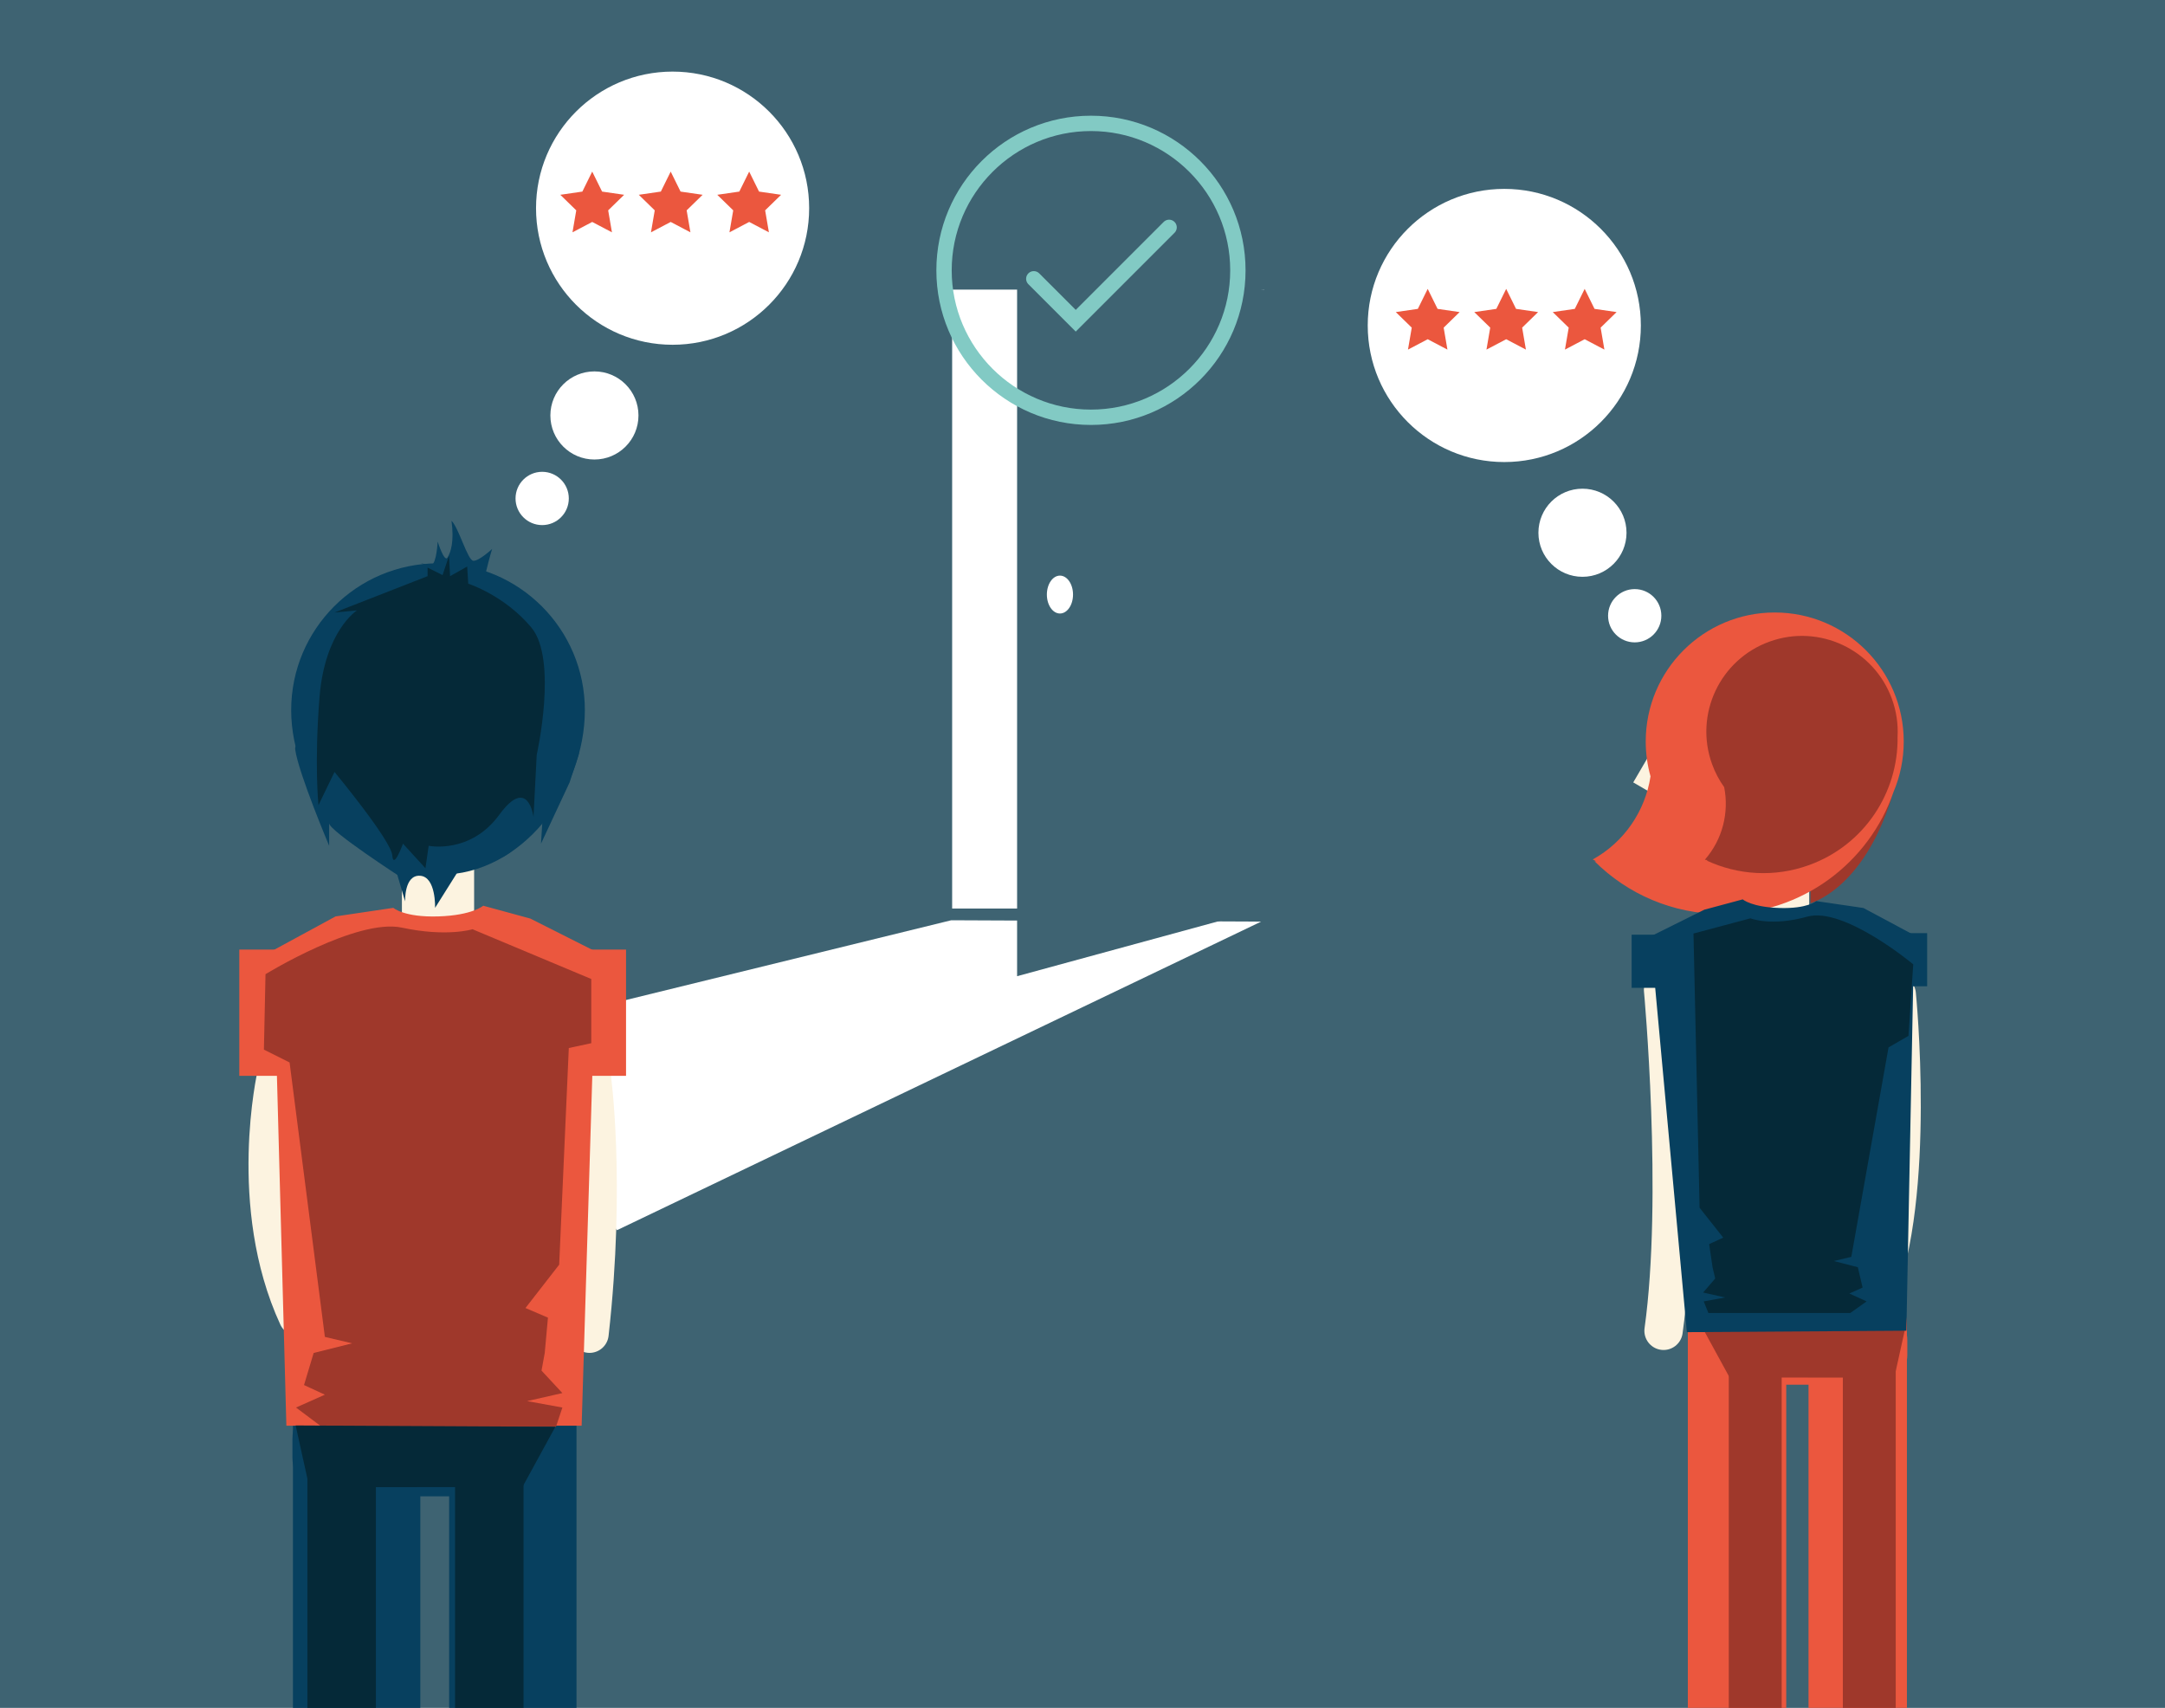 <?xml version="1.0" encoding="utf-8"?>
<!-- Generator: Adobe Illustrator 17.0.0, SVG Export Plug-In . SVG Version: 6.00 Build 0)  -->
<!DOCTYPE svg PUBLIC "-//W3C//DTD SVG 1.1//EN" "http://www.w3.org/Graphics/SVG/1.1/DTD/svg11.dtd">
<svg version="1.1" id="Layer_1" xmlns="http://www.w3.org/2000/svg" xmlns:xlink="http://www.w3.org/1999/xlink" x="0px" y="0px"
	 width="800px" height="631px" viewBox="0 0 800 631" enable-background="new 0 0 800 631" xml:space="preserve">
<rect x="-2" fill="#3E6372" width="804" height="631"/>
<rect x="351.833" y="107" fill="#FFFFFF" width="115.333" height="228.667"/>
<polygon fill="#FFFFFF" points="466,340.5 228,454.5 172,384 351.5,340 "/>
<polygon fill="#3E6372" points="467.5,335.667 375.833,360.667 375.833,100.333 467.5,107 "/>
<g>
	<line fill="none" x1="131.781" y1="523.191" x2="131.781" y2="692.386"/>
	<path fill="#07405F" d="M131.781,715.917c-12.997,0-23.533-10.536-23.533-23.533V523.193c0-12.997,10.536-23.531,23.533-23.531
		s23.533,10.536,23.533,23.531v169.193C155.314,705.383,144.778,715.917,131.781,715.917z"/>
</g>
<g>
	<line fill="none" x1="189.498" y1="523.191" x2="189.498" y2="692.386"/>
	<path fill="#07405F" d="M189.498,715.917c-12.997,0-23.533-10.536-23.533-23.533V523.193c0-12.997,10.536-23.531,23.533-23.531
		s23.533,10.536,23.533,23.531v169.193C213.03,705.383,202.495,715.917,189.498,715.917z"/>
</g>
<g>
	<path fill="#07405F" d="M212.427,538.608c0,7.859-6.372,14.231-14.231,14.231h-75.901c-7.859,0-14.231-6.372-14.231-14.231v-7.116
		c0-7.859,6.372-14.231,14.231-14.231h75.901c7.859,0,14.231,6.372,14.231,14.231V538.608z"/>
</g>
<path fill="#073E5E" d="M215.32,721.639l-14.231,14.626l-30.439-4.349l0.84-23.028l31.774-0.198c0,0,3.36,0,6.82,0
	C216.31,708.693,215.32,721.639,215.32,721.639z"/>
<path fill="#FFFFFF" d="M201.83,724.653l13.465-5.832c0,0,0.373,0.553,0.408,1.742c0.035,1.188-0.26,1.816-0.26,1.816
	l-13.341,14.231L201.83,724.653z"/>
<path fill="#FFFFFF" d="M202.078,736.661h-31.427c0,0-1.259-3.015-1.273-5.757c-0.013-2.742,1.273-6.3,1.273-6.3h31.229
	L202.078,736.661z"/>
<path fill="#073E5E" d="M156.815,720.453l-14.231,14.626l-30.439-4.349l0.84-23.028l31.774-0.198c0,0,3.36,0,6.82,0
	C157.803,707.506,156.815,720.453,156.815,720.453z"/>
<path fill="#FFFFFF" d="M143.324,723.468l13.465-5.832c0,0,0.373,0.553,0.408,1.742s-0.26,1.816-0.26,1.816l-13.342,14.231
	L143.324,723.468z"/>
<path fill="#FFFFFF" d="M143.572,735.476h-31.427c0,0-1.259-3.015-1.273-5.757c-0.013-2.742,1.273-6.3,1.273-6.3h31.229
	L143.572,735.476z"/>
<path fill="none" stroke="#FCF3E0" stroke-width="14.173" stroke-linecap="round" stroke-miterlimit="10" d="M102.12,397.085
	c0,0-11.068,48.229,7.906,89.341"/>
<path fill="none" stroke="#FCF3E0" stroke-width="14.173" stroke-linecap="round" stroke-miterlimit="10" d="M218.578,397.085
	c0,0,5.58,39.531-0.743,95.666"/>
<rect x="148.513" y="311.896" fill="#FCF3E0" width="26.683" height="34.392"/>
<path fill="#EB573E" d="M214.925,526.749H105.818l-4.744-175.717l22.928-12.452l21.347-3.163c0,0,3.943,3.558,16.603,3.163
	c12.66-0.396,16.603-3.953,16.603-3.953l17.394,4.744l24.313,12.254L214.925,526.749z"/>
<rect x="88.425" y="350.834" fill="#EB573E" width="28.462" height="46.646"/>
<rect x="202.868" y="350.834" fill="#EB573E" width="28.462" height="46.646"/>
<path fill="#07405F" d="M216.111,262.383c0,29.965-23.403,60.779-53.368,60.779s-55.147-30.814-55.147-60.779
	s24.291-54.257,54.257-54.257S216.111,232.418,216.111,262.383z"/>
<path fill="#07405F" d="M179.49,215.265c-0.192-1.481-0.195-2.842,0.08-3.958c1.619-6.548,2.281-8.499,2.281-8.499
	s-4.831,4.506-6.946,4.376c-2.116-0.13-5.371-12.207-8.068-14.789c1.048,7.724-0.275,11.626-1.466,13.588
	c-1.189,1.962-3.65-5.907-3.65-5.907s-0.356,7.931-2.277,8.676c-0.526,0.203-1.931-0.113-3.836-0.69
	C163.755,212.575,172.332,214.529,179.49,215.265z"/>
<path fill="#07405F" d="M145.746,319.605l3.953,13.44c0,0-0.395-9.883,5.535-9.487c5.93,0.395,5.535,11.859,5.535,11.859
	l8.697-13.836"/>
<path fill="#07405F" d="M148.513,324.349c0,0-26.881-17.394-26.881-20.161s0,8.302,0,8.302s-11.364-26.881-12.55-35.578
	c-1.186-8.697,46.943-8.697,46.943-8.697l53.762,12.65l4.251-2.769l-3.558,10.969l-10.575,22.632l0.791-12.649
	c0,0-7.116,14.231-15.417,17.789"/>
<path fill="#9F382B" d="M98.11,359.926l-0.593,27.869l9.487,4.744l13.045,101.398l10.08,2.372l-14.231,3.558l-3.558,11.859
	l7.709,3.558l-10.673,4.744l9.487,7.116h86.574l2.372-7.116l-13.045-2.372l13.045-2.965l-7.709-8.301l1.186-6.523l1.186-13.045
	l-8.302-3.558l12.452-16.01l3.558-80.051l8.302-1.779v-23.72l-43.879-18.382c0,0-9.487,2.965-26.09-0.593
	C131.909,339.173,98.11,359.926,98.11,359.926z"/>
<path fill="#052938" d="M158.001,212.87l-34.392,13.44l8.302-0.791c0,0-11.859,7.511-13.836,32.02s-0.395,39.928-0.395,39.928
	l5.93-12.254c0,0,20.953,25.3,21.347,30.834c0.395,5.535,3.953-4.349,3.953-4.349l8.302,9.092l1.186-8.301
	c0,0,15.417,3.163,26.09-11.464c10.673-14.626,12.65,0.791,12.65,0.791l1.186-22.928c0,0,7.906-35.184-1.977-47.043
	c-9.883-11.859-23.323-16.208-23.323-16.208l-0.396-6.325l-6.325,3.558l-0.395-7.511l-2.372,7.116l-5.535-2.769L158.001,212.87
	L158.001,212.87z"/>
<path fill="#052938" d="M138.898,695.153c0,6.986-5.664,12.65-12.65,12.65l0,0c-6.986,0-12.65-5.664-12.65-12.65V541.771
	c0-6.986,5.664-12.65,12.65-12.65l0,0c6.986,0,12.65,5.664,12.65,12.65V695.153z"/>
<path fill="#052938" d="M193.451,695.153c0,6.986-5.664,12.65-12.65,12.65l0,0c-6.986,0-12.65-5.664-12.65-12.65V541.771
	c0-6.986,5.664-12.65,12.65-12.65l0,0c6.986,0,12.65,5.664,12.65,12.65V695.153z"/>
<polygon fill="#052938" points="193.055,549.381 114.288,549.479 109.249,526.651 205.212,527.144 "/>
<g>
	<path fill="#EB573E" d="M624.149,500.6c0,6.072,4.923,10.995,10.995,10.995h58.64c6.072,0,10.995-4.923,10.995-10.995v-5.498
		c0-6.072-4.923-10.995-10.995-10.995h-58.64c-6.072,0-10.995,4.923-10.995,10.995V500.6z"/>
</g>
<path fill="#EB573E" d="M625.959,678.053c2.673,0,5.269,0,5.269,0l24.548,0.153l0.649,17.791l-23.517,3.36l-10.995-11.3
	C621.911,688.057,621.147,678.055,625.959,678.053z"/>
<path fill="#FFFFFF" d="M632.124,699.625l-10.307-10.995c0,0-0.228-0.485-0.201-1.402c0.027-0.919,0.315-1.346,0.315-1.346
	l10.404,4.506L632.124,699.625z"/>
<path fill="#FFFFFF" d="M632.296,690.349h24.128c0,0,0.993,2.748,0.983,4.867s-0.983,4.448-0.983,4.448h-24.28L632.296,690.349z"/>
<path fill="#EB573E" d="M671.161,677.138c2.673,0,5.269,0,5.269,0l24.548,0.153l0.649,17.791l-23.517,3.36l-10.995-11.3
	C667.113,687.141,666.348,677.138,671.161,677.138z"/>
<path fill="#FFFFFF" d="M677.326,698.708l-10.307-10.995c0,0-0.228-0.485-0.201-1.402c0.027-0.919,0.315-1.346,0.315-1.346
	l10.404,4.505L677.326,698.708z"/>
<path fill="#FFFFFF" d="M677.497,689.432h24.128c0,0,0.993,2.748,0.983,4.867s-0.983,4.448-0.983,4.448h-24.28L677.497,689.432z"/>
<path fill="none" stroke="#FCF3E0" stroke-width="14.173" stroke-linecap="round" stroke-miterlimit="10" d="M614.527,365.643
	c0,0,7.09,76.536,0.183,126.038"/>
<path fill="none" stroke="#FCF3E0" stroke-width="14.173" stroke-linecap="round" stroke-miterlimit="10" d="M700.873,367.37
	c0,0,7.487,74.156-8.025,111.649"/>
<path fill="#9F382B" d="M669.004,333.68c0,0,19.283-4.893,29.931-38.852l-29.643-6.044L669.004,333.68z"/>
<rect x="646.712" y="311.551" fill="#FCF3E0" width="21.815" height="31.364"/>
<polyline fill="#FCF3E0" points="608.883,279.861 603.51,289.071 611.76,293.867 "/>
<path fill="#EB573E" d="M703.459,273.961c0-26.328-21.344-47.67-47.67-47.67c-26.328,0-47.67,21.342-47.67,47.67
	c0,4.464,0.626,8.778,1.773,12.876c-1.942,12.67-9.575,24.193-21.35,30.696c0.414,0.241,0.84,0.463,1.264,0.686
	c-0.19-0.005-0.395,0-0.581-0.006c12.1,12.049,28.784,19.498,47.209,19.498c29.351,0,54.266-18.907,63.283-45.2
	C702.126,286.808,703.459,280.54,703.459,273.961z"/>
<g>
	<line fill="none" x1="686.454" y1="489.842" x2="686.454" y2="665.457"/>
	<path fill="#EB573E" d="M686.454,683.636c10.041,0,18.181-8.141,18.181-18.181V489.842c0-10.041-8.141-18.181-18.181-18.181
		s-18.181,8.141-18.181,18.181v175.615C668.273,675.498,676.412,683.636,686.454,683.636z"/>
</g>
<g>
	<line fill="none" x1="641.863" y1="489.842" x2="641.863" y2="665.457"/>
	<path fill="#EB573E" d="M641.863,683.636c10.041,0,18.181-8.141,18.181-18.181V489.842c0-10.041-8.141-18.181-18.181-18.181
		s-18.181,8.141-18.181,18.181v175.615C623.682,675.498,631.82,683.636,641.863,683.636z"/>
</g>
<path fill="#9F382B" d="M680.956,667.595c0,5.397,4.375,9.774,9.774,9.774l0,0c5.397,0,9.774-4.375,9.774-9.774v-163.4
	c0-5.397-4.375-9.774-9.774-9.774l0,0c-5.397,0-9.774,4.375-9.774,9.774V667.595z"/>
<path fill="#9F382B" d="M638.808,667.595c0,5.397,4.375,9.774,9.774,9.774l0,0c5.397,0,9.774-4.375,9.774-9.774v-163.4
	c0-5.397-4.375-9.774-9.774-9.774l0,0c-5.397,0-9.774,4.375-9.774,9.774V667.595z"/>
<polygon fill="#9F382B" points="639.113,508.924 699.967,509 703.863,491.363 629.723,491.744 "/>
<path fill="#07405F" d="M623.317,492.182l81.116-0.535l2.872-146.147l-18.743-10.034l-17.45-2.549c0,0-3.224,2.867-13.573,2.549
	c-10.349-0.32-13.573-3.185-13.573-3.185l-14.22,3.821l-19.874,9.875L623.317,492.182z"/>
<rect x="689.257" y="344.76" fill="#07405F" width="22.86" height="19.633"/>
<rect x="602.917" y="345.335" fill="#07405F" width="22.86" height="19.633"/>
<path fill="#052938" d="M706.969,356.287l-1.752,26.426l-7.374,4.257l-13.753,77.383l-6.451,1.545l8.857,2.3l1.76,7.504
	l-4.885,2.204l6.374,2.906l-6.036,4.289h-52.431l-1.724-4.289l7.906-1.449l-8.124-1.823l4.456-5.185l-0.98-4.159l-1.255-8.547
	l5.201-2.387l-8.735-11.048L625.766,344.9l21.055-5.614c0,0,7.662,3.108,21.007-0.626
	C681.343,334.883,706.969,356.287,706.969,356.287z"/>
<path fill="#9F382B" d="M699.113,258.279c-6.637-18.358-26.898-27.859-45.256-21.222s-27.859,26.898-21.222,45.256
	c1.126,3.113,2.65,5.962,4.483,8.531c1.839,9.324-0.578,19.283-7.149,26.784c0.35,0.063,0.702,0.111,1.054,0.161
	c-0.133,0.045-0.276,0.1-0.406,0.141c11.475,5.35,24.985,6.34,37.832,1.695c20.465-7.398,33.071-26.861,32.732-47.468
	C701.421,267.573,700.772,262.867,699.113,258.279z"/>
<ellipse fill="#FFFFFF" cx="391.667" cy="219.667" rx="4.833" ry="7"/>
<circle fill="#FFFFFF" cx="200.342" cy="184.158" r="9.842"/>
<circle fill="#FFFFFF" cx="219.648" cy="153.496" r="16.277"/>
<circle fill="#FFFFFF" cx="248.533" cy="76.915" r="50.462"/>
<polygon fill="#EB573E" points="218.833,63.399 222.478,70.783 230.627,71.968 224.73,77.716 226.122,85.832 218.833,82 
	211.544,85.832 212.936,77.716 207.04,71.968 215.189,70.783 "/>
<polygon fill="#EB573E" points="247.833,63.399 251.478,70.783 259.627,71.968 253.73,77.716 255.122,85.832 247.833,82 
	240.544,85.832 241.936,77.716 236.04,71.968 244.189,70.783 "/>
<polygon fill="#EB573E" points="276.833,63.399 280.478,70.783 288.627,71.968 282.73,77.716 284.122,85.832 276.833,82 
	269.544,85.832 270.936,77.716 265.04,71.968 273.189,70.783 "/>
<circle fill="#FFFFFF" cx="604.05" cy="227.491" r="9.842"/>
<circle fill="#FFFFFF" cx="584.745" cy="196.83" r="16.277"/>
<circle fill="#FFFFFF" cx="555.859" cy="120.248" r="50.462"/>
<polygon fill="#EB573E" points="585.559,106.732 581.914,114.117 573.765,115.301 579.662,121.049 578.27,129.165 585.559,125.333 
	592.848,129.165 591.456,121.049 597.353,115.301 589.203,114.117 "/>
<polygon fill="#EB573E" points="556.559,106.732 552.914,114.117 544.765,115.301 550.662,121.049 549.27,129.165 556.559,125.333 
	563.848,129.165 562.456,121.049 568.353,115.301 560.203,114.117 "/>
<polygon fill="#EB573E" points="527.559,106.732 523.914,114.117 515.765,115.301 521.662,121.049 520.27,129.165 527.559,125.333 
	534.848,129.165 533.456,121.049 539.353,115.301 531.203,114.117 "/>
<g>
	<path fill="#82CAC4" d="M403.125,48.419c28.373,0,51.456,23.083,51.456,51.456s-23.083,51.456-51.456,51.456
		s-51.456-23.083-51.456-51.456S374.752,48.419,403.125,48.419 M403.125,42.75C371.576,42.75,346,68.326,346,99.875
		S371.576,157,403.125,157s57.125-25.576,57.125-57.125S434.674,42.75,403.125,42.75L403.125,42.75z"/>
</g>
<polyline fill="none" stroke="#82CAC4" stroke-width="5.669" stroke-linecap="round" stroke-miterlimit="10" points="382,103 
	397.5,118.5 432,84 "/>
</svg>
